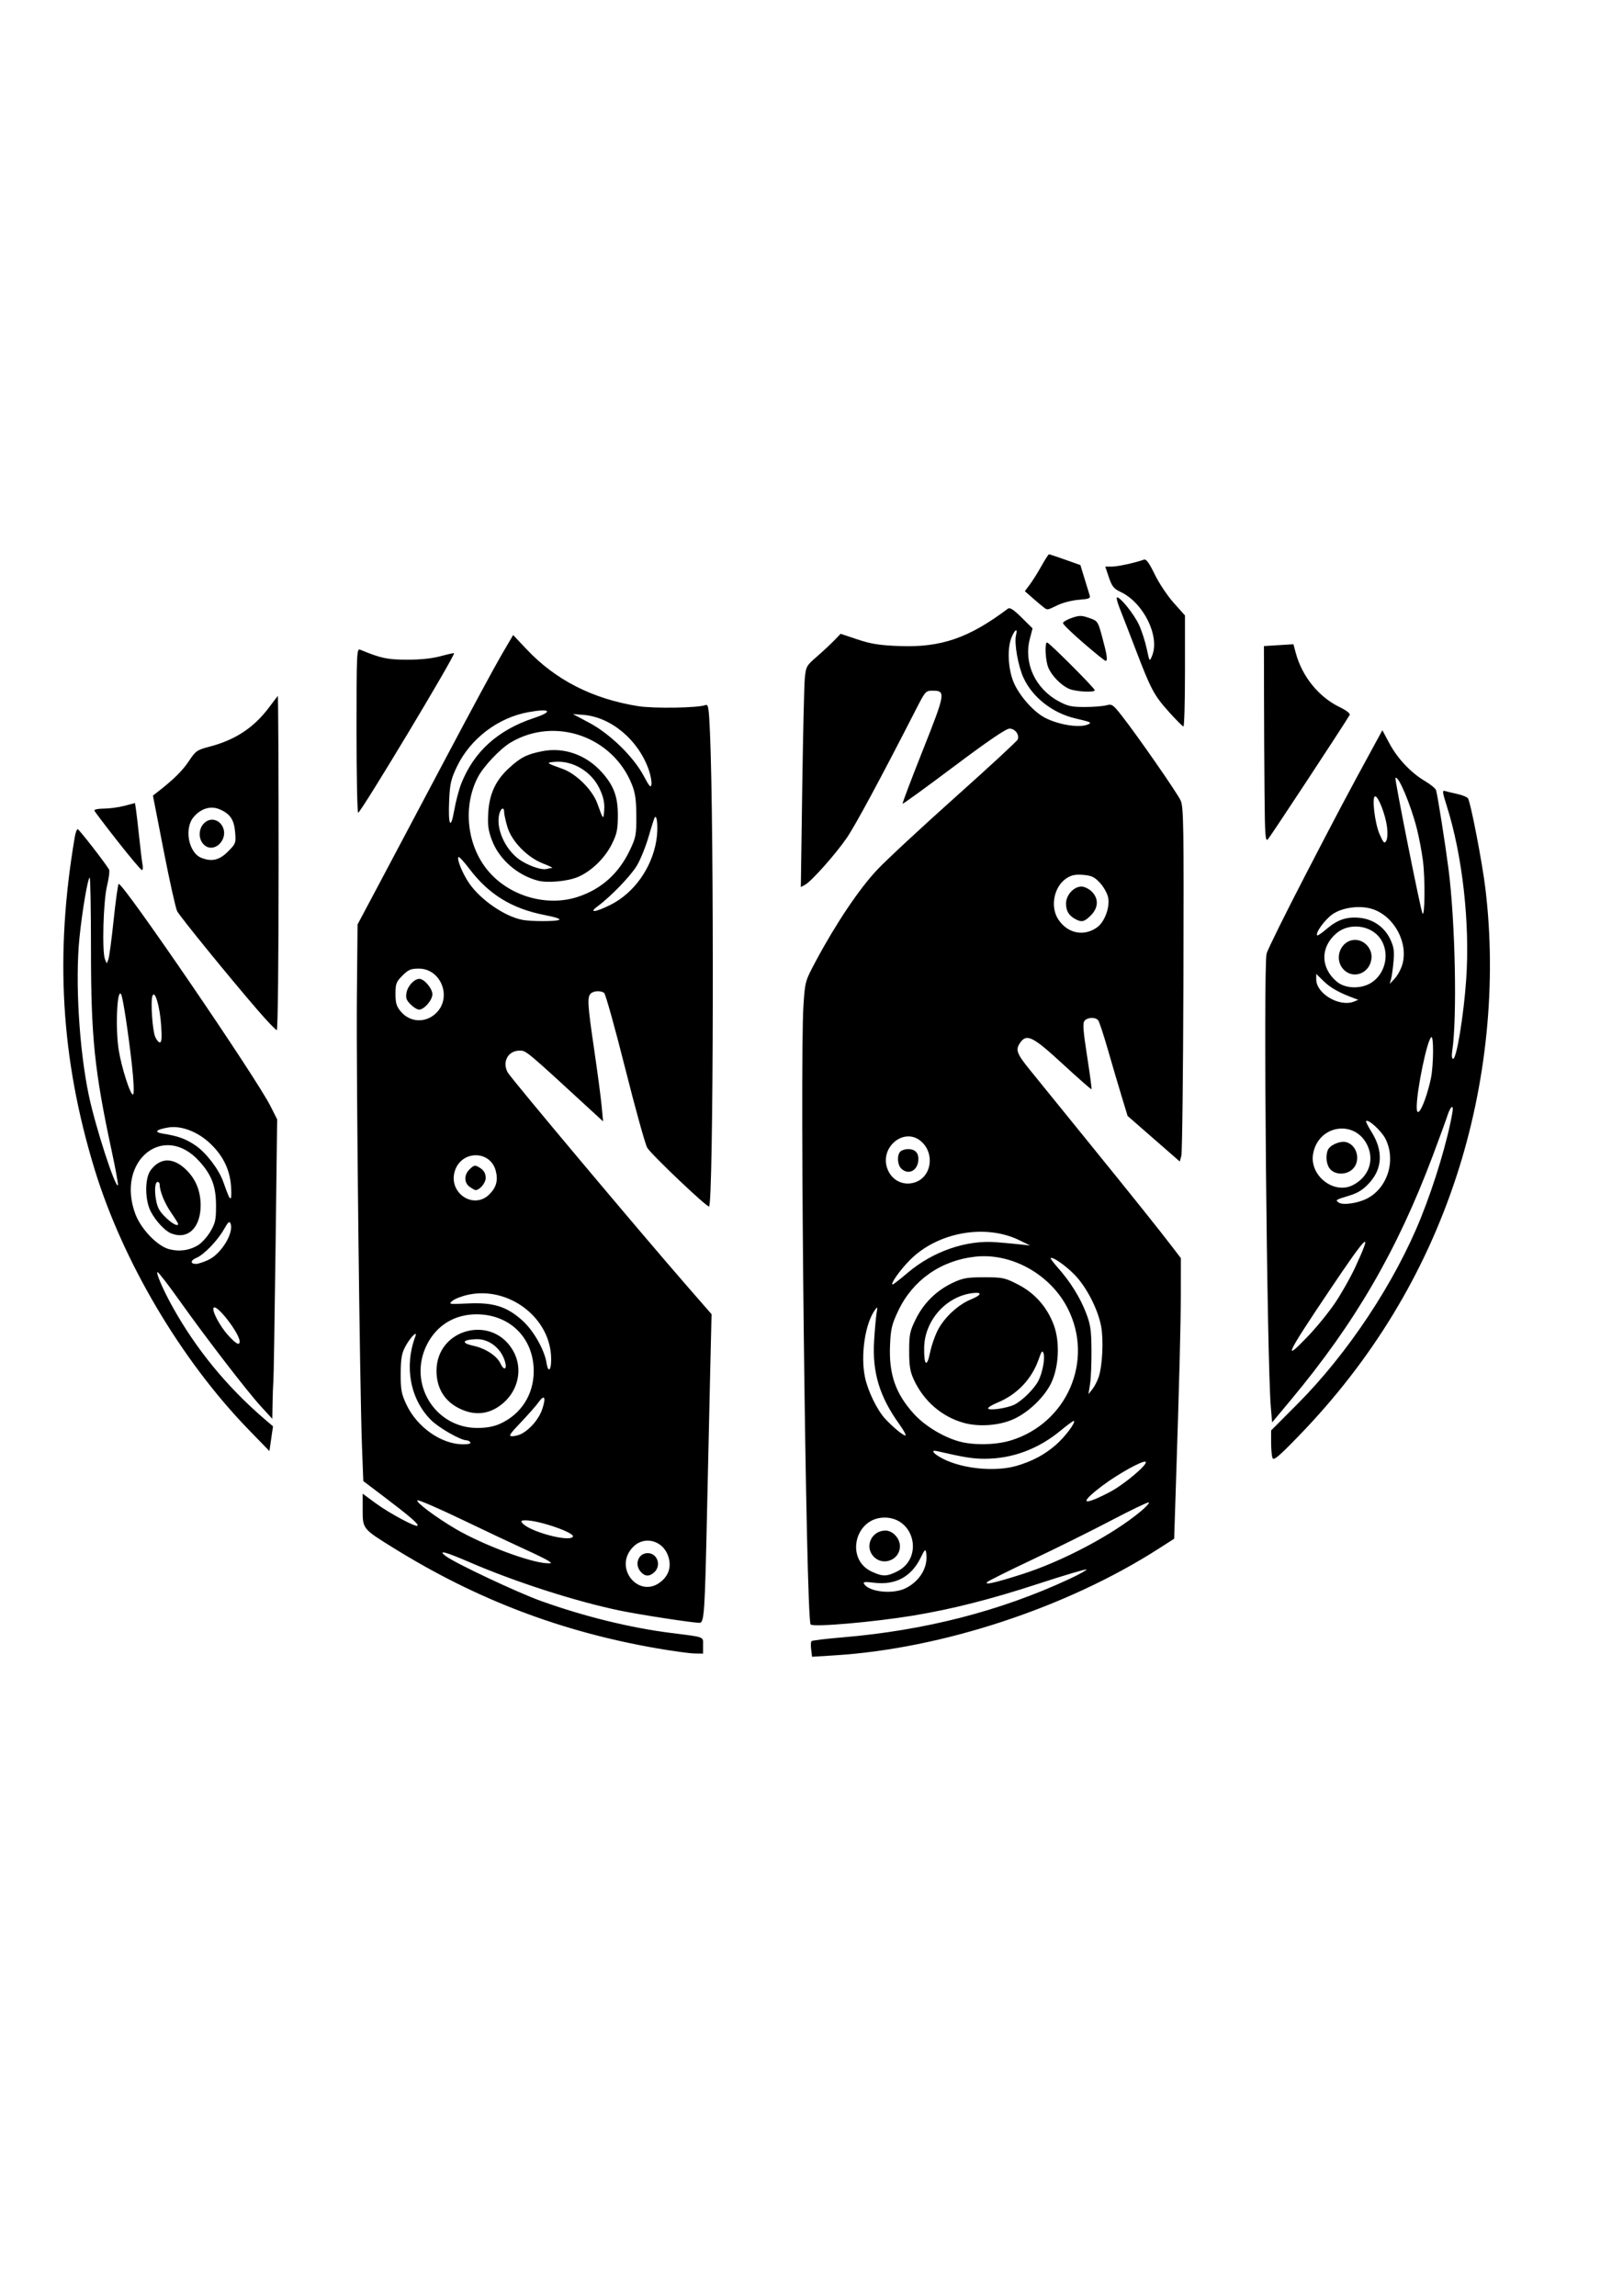 <?xml version="1.0" encoding="UTF-8" standalone="no"?>
<!-- Created with Inkscape (http://www.inkscape.org/) -->

<svg
   width="210mm"
   height="297mm"
   viewBox="0 0 210 297"
   version="1.1"
   id="svg1"
   xml:space="preserve"
   inkscape:version="1.4 (86a8ad7, 2024-10-11)"
   sodipodi:docname="Darkforest.svg"
   xmlns:inkscape="http://www.inkscape.org/namespaces/inkscape"
   xmlns:sodipodi="http://sodipodi.sourceforge.net/DTD/sodipodi-0.dtd"
   xmlns="http://www.w3.org/2000/svg"
   xmlns:svg="http://www.w3.org/2000/svg"><sodipodi:namedview
     id="namedview1"
     pagecolor="#ffffff"
     bordercolor="#000000"
     borderopacity="0.25"
     inkscape:showpageshadow="2"
     inkscape:pageopacity="0.0"
     inkscape:pagecheckerboard="0"
     inkscape:deskcolor="#d1d1d1"
     inkscape:document-units="mm"
     inkscape:zoom="0.71891835"
     inkscape:cx="397.12437"
     inkscape:cy="561.25984"
     inkscape:window-width="1920"
     inkscape:window-height="1009"
     inkscape:window-x="1912"
     inkscape:window-y="1078"
     inkscape:window-maximized="1"
     inkscape:current-layer="layer1" /><defs
     id="defs1"><pattern
       id="EMFhbasepattern"
       patternUnits="userSpaceOnUse"
       width="6"
       height="6"
       x="0"
       y="0" /></defs><g
     inkscape:label="Layer 1"
     inkscape:groupmode="layer"
     id="layer1"><path
       style="fill:#000000"
       d="m 104.958,213.396 c -0.066,-0.512 -0.046,-1.004 0.045,-1.092 0.09,-0.089 1.896,-0.307 4.012,-0.485 10.652,-0.897 20.402,-3.399 29.253,-7.507 1.277,-0.593 2.322,-1.165 2.322,-1.272 0,-0.107 -2.836,0.732 -6.302,1.865 -6.083,1.989 -11.114,3.266 -16.119,4.093 -5.1,0.842 -12.913,1.522 -13.28,1.155 -0.611,-0.611 -1.441,-72.347 -0.928,-80.115 0.203,-3.067 0.216,-3.115 1.599,-5.705 2.587,-4.842 5.621,-9.358 7.932,-11.807 1.222,-1.295 5.783,-5.532 10.134,-9.417 4.351,-3.885 7.977,-7.235 8.058,-7.445 0.242,-0.63 -0.345,-1.405 -1.065,-1.405 -0.449,0 -2.784,1.591 -7.202,4.906 -3.596,2.698 -6.58,4.864 -6.632,4.812 -0.052,-0.052 1.126,-3.166 2.617,-6.92 2.945,-7.414 2.993,-7.707 1.256,-7.707 -0.862,0 -0.948,0.095 -2.053,2.255 -4.615,9.023 -7.951,15.217 -9.063,16.823 -1.486,2.148 -4.558,5.595 -5.374,6.032 l -0.549,0.294 0.181,-12.702 c 0.099,-6.986 0.249,-13.419 0.332,-14.294 0.144,-1.517 0.216,-1.648 1.521,-2.779 0.753,-0.653 1.763,-1.592 2.244,-2.088 l 0.874,-0.9 2.177,0.729 c 1.735,0.581 2.825,0.755 5.361,0.855 5.442,0.214 9.025,-1.014 14.104,-4.834 0.254,-0.191 0.726,0.114 1.768,1.143 l 1.421,1.404 -0.357,1.376 c -0.806,3.108 0.693,6.383 3.673,8.021 1.206,0.663 1.703,0.777 3.402,0.778 1.095,7.54e-4 2.353,-0.096 2.796,-0.215 0.758,-0.203 0.878,-0.124 2.022,1.331 2.006,2.554 7.16,9.971 7.621,10.967 0.387,0.836 0.423,3.137 0.364,23.084 -0.036,12.185 -0.157,22.487 -0.269,22.892 l -0.203,0.737 -3.375,-2.946 -3.375,-2.946 -0.782,-2.567 c -0.43,-1.412 -1.228,-4.119 -1.773,-6.016 -0.545,-1.897 -1.106,-3.599 -1.246,-3.781 -0.347,-0.451 -1.379,-0.419 -1.772,0.055 -0.253,0.305 -0.183,1.27 0.332,4.577 0.359,2.305 0.617,4.231 0.574,4.28 -0.043,0.049 -1.709,-1.413 -3.703,-3.25 -3.957,-3.646 -4.72,-4.014 -5.587,-2.69 -0.56,0.855 -0.372,1.352 1.287,3.401 0.76,0.938 4.133,5.097 7.495,9.242 6.18,7.617 9.302,11.521 11.085,13.858 l 0.977,1.281 -0.004,4.557 c -0.004,4.133 -0.166,10.404 -0.681,26.244 l -0.179,5.502 -2.023,1.296 c -11.871,7.609 -27.991,12.917 -41.867,13.787 l -2.963,0.186 z m 12.259,-7.951 c 1.856,-0.947 2.906,-2.771 2.621,-4.554 -0.088,-0.551 -0.179,-0.472 -0.714,0.625 -1.21,2.481 -3.272,3.582 -6.057,3.234 -1.136,-0.142 -1.428,-0.109 -1.272,0.143 0.665,1.075 3.775,1.392 5.422,0.551 z m 15.014,-1.792 c 5.229,-1.663 11.743,-5.109 15.358,-8.126 0.713,-0.595 1.182,-1.119 1.043,-1.166 -0.139,-0.046 -2.334,1.009 -4.878,2.345 -2.544,1.336 -7.13,3.612 -10.193,5.057 -3.062,1.445 -5.689,2.755 -5.837,2.911 -0.386,0.407 1.01,0.091 4.506,-1.021 z m -16.197,-0.337 c 3.515,-1.702 2.32,-6.993 -1.58,-6.993 -3.862,0 -5.131,5.417 -1.641,7.002 1.409,0.64 1.883,0.638 3.221,-0.009 z m -2.993,-1.946 c -1.221,-1.3 -0.279,-3.366 1.535,-3.366 0.936,0 1.868,1.009 1.868,2.023 0,1.771 -2.189,2.634 -3.403,1.342 z m 30.517,-8.329 c 1.844,-0.959 4.992,-3.598 4.679,-3.922 -0.27,-0.279 -3.556,1.534 -5.642,3.113 -3.027,2.292 -2.592,2.657 0.963,0.809 z m -11.972,-3.424 c 2.034,-0.603 3.631,-1.465 5.073,-2.736 1.16,-1.023 2.524,-2.841 2.3,-3.065 -0.054,-0.054 -0.814,0.496 -1.689,1.222 -2.919,2.426 -6.309,3.685 -9.894,3.676 -1.535,-0.004 -2.591,-0.174 -6.129,-0.987 -0.928,-0.213 -0.482,0.353 0.787,1.001 2.566,1.309 6.808,1.704 9.552,0.89 z m -0.776,-3.278 c 7.257,-2.243 10.748,-10.301 7.373,-17.019 -2.232,-4.444 -7.29,-7.281 -12.025,-6.747 -4.441,0.501 -8.054,3.041 -9.923,6.976 -0.844,1.778 -0.98,2.342 -1.073,4.461 -0.165,3.772 0.718,6.304 3.111,8.923 1.4,1.532 3.778,2.975 5.84,3.543 1.879,0.518 4.764,0.459 6.695,-0.138 z m -6.132,-2.275 c -2.827,-0.793 -5.163,-2.819 -6.438,-5.583 -0.485,-1.051 -0.602,-1.771 -0.602,-3.699 0,-2.164 0.083,-2.561 0.862,-4.145 1.022,-2.077 2.688,-3.707 4.796,-4.695 1.303,-0.611 1.849,-0.706 4.053,-0.706 2.388,0 2.661,0.058 4.364,0.929 2.162,1.105 3.754,2.9 4.627,5.215 0.829,2.2 0.68,5.48 -0.345,7.575 -0.884,1.807 -2.905,3.744 -4.824,4.622 -1.849,0.847 -4.503,1.046 -6.494,0.488 z m 6.606,-2.369 c 1.03,-0.533 2.544,-2.044 3.074,-3.069 0.535,-1.034 0.884,-2.932 0.659,-3.576 -0.14,-0.4 -0.266,-0.245 -0.6,0.733 -0.885,2.598 -2.799,4.62 -5.377,5.68 -0.652,0.268 -1.185,0.593 -1.186,0.723 -0.001,0.349 2.497,-0.009 3.43,-0.492 z m -9.877,-9.747 c 0.872,-1.602 2.6,-3.181 4.204,-3.84 1.451,-0.597 1.529,-0.999 0.157,-0.815 -3.412,0.458 -6.143,3.574 -6.192,7.068 -0.033,2.308 0.359,2.614 0.768,0.598 0.187,-0.924 0.666,-2.279 1.064,-3.01 z m -5.051,12.285 c -2.558,-3.561 -3.505,-6.694 -3.255,-10.773 0.089,-1.459 0.233,-3.071 0.319,-3.582 0.145,-0.859 0.128,-0.889 -0.222,-0.398 -1.268,1.776 -1.869,5.85 -1.28,8.682 0.37,1.782 1.572,4.256 2.613,5.381 1.048,1.133 2.487,2.301 2.643,2.145 0.073,-0.073 -0.295,-0.727 -0.818,-1.454 z m 25.808,-6.11 c 0.479,-1.472 0.638,-4.762 0.314,-6.521 -0.416,-2.259 -1.942,-5.202 -3.509,-6.769 -1.192,-1.192 -2.803,-2.295 -3.026,-2.073 -0.047,0.047 0.389,0.623 0.969,1.28 1.585,1.793 2.837,3.804 3.602,5.785 0.587,1.519 0.69,2.219 0.712,4.828 0.014,1.678 -0.068,3.648 -0.183,4.378 l -0.209,1.327 0.51,-0.643 c 0.281,-0.354 0.649,-1.07 0.819,-1.592 z M 117.423,164.672 c 3.291,-2.792 7.607,-4.283 11.491,-3.971 1.094,0.088 2.527,0.22 3.184,0.293 l 1.194,0.133 -1.388,-0.68 c -4.428,-2.17 -10.637,-1.035 -14.209,2.597 -1.277,1.298 -2.555,3.121 -2.188,3.121 0.086,0 0.948,-0.672 1.915,-1.493 z m 1.386,-11.895 c 1.729,-0.894 2.019,-3.495 0.554,-4.96 -2.31,-2.31 -5.913,0.788 -4.376,3.761 0.733,1.417 2.393,1.938 3.821,1.199 z m -2.214,-1.623 c -0.493,-0.493 -0.549,-1.732 -0.099,-2.183 0.175,-0.175 0.629,-0.318 1.008,-0.318 0.858,0 1.327,0.447 1.327,1.264 0,1.489 -1.277,2.196 -2.236,1.237 z m 25.357,-31.184 c 0.961,-0.685 1.673,-2.58 1.438,-3.831 -0.099,-0.529 -0.569,-1.385 -1.043,-1.903 -0.717,-0.782 -1.085,-0.961 -2.173,-1.055 -0.982,-0.085 -1.515,0.015 -2.127,0.401 -1.671,1.051 -2.215,3.712 -1.101,5.38 1.204,1.802 3.299,2.224 5.006,1.008 z m -2.823,-1.076 c -0.842,-0.46 -1.194,-1.054 -1.194,-2.012 0,-1.09 1.001,-2.193 1.99,-2.193 0.378,0 0.981,0.293 1.339,0.651 0.913,0.913 0.865,2.094 -0.124,3.084 -0.837,0.837 -1.188,0.919 -2.01,0.469 z m 1.592,-25.156 c 0.614,-0.252 0.482,-0.319 -1.558,-0.794 -2.963,-0.69 -5.561,-2.718 -6.729,-5.254 -0.705,-1.531 -1.228,-4.5 -0.972,-5.519 0.241,-0.961 -0.13,-0.784 -0.572,0.272 -0.565,1.353 -0.483,3.837 0.185,5.623 0.599,1.602 2.317,3.678 3.802,4.596 1.636,1.011 4.651,1.566 5.844,1.075 z M 85.002,213.24 c -12.364,-2.145 -23.317,-6.313 -34.024,-12.948 -4.068,-2.521 -4.051,-2.5 -4.051,-4.964 v -2.099 l 1.658,1.222 c 1.76,1.297 5.203,3.148 5.431,2.92 0.19,-0.19 -0.935,-1.167 -4.196,-3.639 l -2.812,-2.132 -0.17,-4.427 c -0.29,-7.554 -0.753,-48.239 -0.662,-58.156 l 0.087,-9.419 2.892,-5.439 c 1.591,-2.992 5.451,-10.275 8.578,-16.185 3.127,-5.91 6.356,-11.888 7.175,-13.284 l 1.489,-2.538 1.733,1.837 c 3.754,3.98 8.531,6.417 14.429,7.362 2.027,0.325 7.775,0.235 8.708,-0.135 0.379,-0.151 0.449,0.261 0.593,3.493 0.557,12.495 0.46,61.373 -0.121,61.373 -0.397,0 -7.497,-6.753 -7.993,-7.602 -0.26,-0.445 -1.549,-5.09 -2.866,-10.323 -1.316,-5.233 -2.54,-9.607 -2.719,-9.721 -0.487,-0.309 -1.371,-0.257 -1.732,0.104 -0.464,0.464 -0.404,1.421 0.456,7.277 0.426,2.9 0.858,6.168 0.961,7.263 l 0.187,1.99 -0.895,-0.823 c -9.204,-8.47 -9.038,-8.331 -9.909,-8.331 -1.496,0 -2.293,1.471 -1.532,2.827 0.457,0.814 17.144,20.687 23.235,27.671 l 3.137,3.597 -0.156,6.501 c -0.086,3.575 -0.274,11.933 -0.418,18.573 -0.299,13.827 -0.37,14.86 -1.009,14.854 -0.928,-0.009 -7.719,-1.054 -10.263,-1.581 -5.716,-1.182 -13.547,-3.701 -19.484,-6.268 -3.147,-1.361 -4.163,-1.619 -3.05,-0.776 1.201,0.909 9.269,4.71 12.319,5.803 5.601,2.007 11.549,3.468 16.849,4.137 4.443,0.561 4.113,0.431 4.113,1.62 v 1.049 l -1.128,-0.02 c -0.62,-0.011 -2.799,-0.31 -4.842,-0.665 z m 0.717,-8.8 c 0.887,-0.833 1.143,-1.904 0.744,-3.114 -0.671,-2.034 -3.062,-2.69 -4.513,-1.239 -2.776,2.776 0.911,7.035 3.769,4.353 z m -2.798,-1.083 c -0.877,-0.969 -0.343,-2.433 0.888,-2.433 1.255,0 1.802,1.61 0.841,2.48 -0.631,0.571 -1.184,0.556 -1.729,-0.046 z m -11.988,-1.452 c -0.288,-0.19 -1.658,-0.861 -3.044,-1.491 -1.386,-0.63 -4.998,-2.335 -8.026,-3.789 -3.028,-1.454 -5.653,-2.595 -5.834,-2.535 -0.394,0.131 2.391,2.22 4.957,3.719 3.517,2.054 9.674,4.359 11.814,4.422 0.629,0.019 0.634,0.005 0.133,-0.326 z m 3.193,-3.106 c 0.308,-0.498 -4.367,-2.12 -6.108,-2.12 -0.588,0 -0.666,0.069 -0.418,0.369 0.908,1.094 6.075,2.481 6.526,1.752 z M 60.857,186.596 c -0.09,-0.146 -0.306,-0.265 -0.48,-0.266 -0.774,-5.1e-4 -3.601,-1.614 -4.619,-2.636 -2.686,-2.697 -3.475,-6.917 -2.02,-10.795 0.339,-0.904 -0.682,0.139 -1.314,1.341 -0.454,0.864 -0.569,1.556 -0.578,3.467 -0.009,2.075 0.087,2.597 0.734,3.98 1.368,2.923 4.483,5.126 7.297,5.16 0.698,0.008 1.079,-0.09 0.979,-0.252 z m 6.584,-1.093 c 1.156,-0.592 2.301,-1.946 2.723,-3.216 0.517,-1.555 0.283,-1.962 -0.497,-0.865 -0.311,0.438 -1.336,1.601 -2.277,2.587 -1.45,1.518 -1.621,1.791 -1.12,1.791 0.325,0 0.852,-0.134 1.171,-0.297 z m -2.737,-1.316 c 2.705,-1.223 4.334,-3.747 4.354,-6.745 0.029,-4.316 -3.067,-7.416 -7.405,-7.414 -2.829,0.001 -5.141,1.41 -6.404,3.903 -2.527,4.986 0.998,10.81 6.537,10.799 1.161,-0.002 2.115,-0.18 2.919,-0.543 z m -4.541,-1.672 c -2.383,-0.852 -3.684,-2.676 -3.684,-5.168 0,-5.562 7.396,-7.375 9.996,-2.451 1.153,2.184 0.611,4.881 -1.324,6.579 -1.499,1.316 -3.214,1.673 -4.988,1.039 z m 5.221,-6.201 c -0.431,-1.812 -2.063,-3.136 -3.784,-3.07 -1.814,0.07 -1.976,0.506 -0.318,0.862 1.545,0.331 3.034,1.315 3.483,2.302 0.397,0.871 0.833,0.805 0.619,-0.094 z m 5.908,-1.045 c -0.363,-5.018 -5.586,-8.839 -10.647,-7.788 -0.823,0.171 -1.76,0.525 -2.083,0.786 -0.572,0.463 -0.518,0.472 2.048,0.354 3.235,-0.149 4.969,0.4 6.985,2.213 1.432,1.287 2.848,3.776 3.121,5.484 0.254,1.585 0.707,0.76 0.576,-1.049 z M 63.323,154.504 c 0.908,-0.908 1.153,-1.842 0.81,-3.085 -0.728,-2.637 -4.395,-2.62 -5.268,0.025 -0.935,2.834 2.397,5.121 4.458,3.06 z m -2.54,-0.957 c -0.736,-0.516 -0.763,-1.536 -0.059,-2.24 0.639,-0.639 0.774,-0.649 1.533,-0.118 0.378,0.265 0.59,0.688 0.59,1.179 0,0.668 -0.77,1.592 -1.327,1.592 -0.081,0 -0.413,-0.186 -0.737,-0.413 z m -4.392,-22.448 c 2.148,-2.018 0.704,-5.795 -2.215,-5.795 -1.011,0 -1.342,0.142 -2.102,0.902 -0.808,0.808 -0.902,1.055 -0.902,2.368 0,1.189 0.129,1.619 0.685,2.28 1.192,1.417 3.173,1.524 4.534,0.245 z m -3.271,-1.169 c -0.549,-0.549 -0.649,-0.844 -0.518,-1.526 0.17,-0.88 1.007,-1.773 1.662,-1.773 0.625,0 1.683,1.251 1.683,1.99 0,0.761 -1.065,1.99 -1.725,1.99 -0.232,0 -0.729,-0.306 -1.103,-0.681 z M 72.307,119.016 c 0.317,-0.122 -0.334,-0.346 -1.898,-0.654 -4.187,-0.824 -7.179,-2.667 -9.668,-5.956 -0.699,-0.924 -1.338,-1.613 -1.42,-1.531 -0.246,0.246 0.533,2.153 1.389,3.396 1.482,2.154 4.626,4.307 6.914,4.734 1.087,0.203 4.165,0.21 4.684,0.011 z m 6.668,-1.951 c 3.045,-1.522 5.357,-4.755 5.947,-8.317 0.247,-1.491 0.129,-3.349 -0.193,-3.028 -0.063,0.063 -0.421,1.181 -0.797,2.486 -0.376,1.304 -1.065,3.007 -1.532,3.784 -0.808,1.345 -3.397,4.023 -5.098,5.273 -1.184,0.87 -0.243,0.759 1.672,-0.198 z m -4.136,-1.065 c 3.026,-1.019 5.245,-3.031 6.677,-6.052 0.765,-1.615 0.832,-1.972 0.819,-4.411 -0.011,-2.058 -0.14,-2.967 -0.575,-4.054 -2.484,-6.207 -9.917,-8.805 -15.63,-5.463 -1.41,0.825 -3.594,3.136 -4.335,4.59 -1.952,3.827 -1.363,8.866 1.417,12.114 2.79,3.259 7.629,4.623 11.627,3.276 z m -5.227,-2.071 c -2.68,-0.701 -5.028,-2.76 -5.958,-5.224 -0.481,-1.275 -0.573,-1.956 -0.479,-3.566 0.141,-2.429 0.949,-4.174 2.669,-5.759 1.511,-1.393 2.327,-1.808 4.327,-2.201 2.786,-0.548 5.652,0.458 7.671,2.693 1.577,1.746 2.116,3.197 2.103,5.665 -0.009,1.793 -0.13,2.361 -0.776,3.659 -0.896,1.8 -2.597,3.464 -4.32,4.226 -1.325,0.586 -3.959,0.841 -5.237,0.507 z m 1.813,-1.64 c 0.17,-0.008 -0.343,-0.264 -1.14,-0.571 -2.041,-0.784 -4.075,-2.862 -4.631,-4.731 -0.231,-0.778 -0.42,-1.631 -0.42,-1.897 0,-0.827 -0.498,-0.528 -0.673,0.404 -0.374,1.992 1.037,4.785 2.995,5.933 1.247,0.731 2.625,1.152 3.205,0.98 0.194,-0.058 0.493,-0.111 0.663,-0.119 z m 6.185,-10.193 c -1.043,-2.278 -3.497,-3.754 -5.875,-3.535 -1.12,0.103 -1.081,0.137 1.061,0.907 1.775,0.638 3.865,2.722 4.494,4.479 0.769,2.151 0.795,2.175 0.887,0.85 0.065,-0.928 -0.088,-1.656 -0.567,-2.701 z m -17.933,-0.709 c 1.632,-4.141 4.741,-6.951 9.4,-8.495 2.563,-0.85 2.175,-1.279 -0.693,-0.766 -3.934,0.703 -7.529,3.438 -9.26,7.044 -0.764,1.593 -0.908,2.206 -1.004,4.304 -0.152,3.316 0.186,4.004 0.656,1.335 0.199,-1.13 0.605,-2.67 0.901,-3.421 z m 24.287,-1.738 c -1.325,-3.889 -4.888,-6.894 -8.502,-7.171 l -1.339,-0.103 2.123,1.129 c 2.675,1.423 5.73,4.4 7.037,6.859 0.741,1.394 0.934,1.608 1.006,1.114 0.049,-0.336 -0.097,-1.159 -0.325,-1.828 z m 80.684,88.963 c -0.099,-0.257 -0.179,-1.163 -0.179,-2.013 v -1.545 l 3.396,-3.408 c 6.546,-6.57 12.621,-15.738 15.998,-24.143 1.796,-4.471 3.445,-9.981 4.062,-13.573 0.197,-1.145 -0.241,-0.866 -0.651,0.415 -0.174,0.545 -1.025,2.874 -1.89,5.175 -4.611,12.269 -10.05,21.624 -18.375,31.604 l -2.408,2.887 -0.168,-1.958 c -0.51,-5.942 -0.988,-57.136 -0.547,-58.696 0.158,-0.56 2.401,-5.097 4.984,-10.083 4.292,-8.283 5.417,-10.406 8.859,-16.72 l 1.136,-2.085 0.898,1.681 c 1.06,1.983 2.776,3.805 4.608,4.891 0.725,0.43 1.372,0.96 1.439,1.179 0.203,0.668 1.178,6.841 1.614,10.215 0.875,6.772 1.129,19.282 0.478,23.548 -0.091,0.596 -0.044,0.995 0.117,0.995 0.446,0 1.363,-5.562 1.69,-10.243 0.507,-7.272 -0.479,-16.068 -2.522,-22.504 -0.562,-1.771 -0.589,-2.014 -0.206,-1.898 0.242,0.073 0.964,0.248 1.606,0.388 0.641,0.141 1.253,0.397 1.36,0.569 0.352,0.569 1.841,8.291 2.247,11.646 1.475,12.209 0.162,25.285 -3.735,37.211 -4.122,12.612 -10.942,23.84 -20.426,33.626 -2.586,2.668 -3.238,3.216 -3.383,2.838 z m 8.157,-20.148 c 0.814,-1.224 1.945,-3.227 2.513,-4.451 2.393,-5.16 1.729,-4.563 -3.38,3.045 -5.555,8.271 -6.024,9.278 -2.704,5.813 1.15,-1.2 2.757,-3.184 3.571,-4.407 z m 4.069,-13.41 c 2.676,-1.366 3.787,-4.966 2.387,-7.736 -0.518,-1.025 -2.217,-2.573 -2.507,-2.283 -0.055,0.055 0.272,0.7 0.727,1.432 1.508,2.427 1.396,4.719 -0.323,6.584 -0.798,0.866 -1.46,1.283 -2.571,1.621 -1.809,0.55 -1.847,0.575 -1.355,0.906 0.538,0.362 2.444,0.088 3.641,-0.523 z m -1.81,-1.748 c 1.987,-1.027 2.768,-3.095 1.906,-5.044 -1.535,-3.469 -6.355,-2.807 -7.063,0.97 -0.529,2.822 2.678,5.356 5.157,4.074 z m -2.9,-2 c -0.522,-0.522 -0.689,-1.666 -0.366,-2.509 0.249,-0.648 1.587,-1.242 2.36,-1.049 1.461,0.367 1.962,2.458 0.841,3.511 -0.782,0.734 -2.125,0.756 -2.835,0.046 z m 12.174,-8.955 c 0.31,-0.839 0.683,-2.169 0.828,-2.955 0.328,-1.772 0.349,-5.42 0.029,-5.223 -0.529,0.327 -1.887,6.846 -1.887,9.059 0,1.093 0.439,0.716 1.03,-0.882 z m -9.122,-12.792 0.531,-0.218 -0.531,-0.197 c -1.942,-0.721 -3.044,-1.335 -3.914,-2.182 l -0.995,-0.969 v 0.708 c 0,1.858 3.039,3.628 4.909,2.859 z m 2.282,-2.469 c 1.843,-1.231 2.352,-3.916 1.08,-5.702 -1.224,-1.718 -3.999,-2.049 -5.636,-0.671 -2.123,1.786 -2.11,4.48 0.03,6.28 1.111,0.935 3.202,0.978 4.527,0.093 z m -3.621,-1.641 c -1.373,-1.373 -0.425,-3.859 1.471,-3.859 1.124,0 2.125,1.031 2.114,2.177 -0.019,2.008 -2.225,3.043 -3.586,1.682 z m 7.59,-0.735 c 0.754,-2.8 -1.092,-6.19 -3.869,-7.106 -1.607,-0.53 -3.927,-0.227 -5.209,0.682 -0.994,0.704 -2.239,2.435 -1.956,2.718 0.062,0.062 0.614,-0.315 1.226,-0.839 1.39,-1.189 2.589,-1.595 4.244,-1.436 1.74,0.167 3.206,1.175 3.953,2.719 0.485,1.002 0.568,1.524 0.456,2.87 -0.075,0.905 -0.218,1.944 -0.317,2.308 l -0.18,0.663 0.675,-0.734 c 0.371,-0.404 0.81,-1.234 0.975,-1.846 z m 2.642,-13.398 c -0.158,-1.2 -0.51,-3.05 -0.782,-4.113 -0.807,-3.157 -2.411,-6.953 -2.769,-6.556 -0.126,0.139 3.225,16.937 3.489,17.493 0.32,0.672 0.366,-4.511 0.061,-6.824 z m -4.653,-4.403 c -0.208,-1.564 -1.12,-3.897 -1.522,-3.897 -0.464,0 -0.055,3.491 0.576,4.913 0.507,1.143 0.624,1.257 0.858,0.841 0.16,-0.283 0.196,-1.048 0.088,-1.857 z M 32.186,184.967 c -8.769,-9.037 -16.334,-21.834 -19.975,-33.793 -4.34,-14.252 -5.133,-27.689 -2.531,-42.917 0.093,-0.547 0.259,-0.995 0.368,-0.995 0.168,0 3.496,4.277 4.061,5.217 0.102,0.17 -0.015,1.125 -0.26,2.123 -0.484,1.971 -0.665,8.557 -0.26,9.509 l 0.226,0.531 0.206,-0.531 c 0.113,-0.292 0.417,-2.56 0.677,-5.041 0.259,-2.481 0.553,-4.604 0.652,-4.719 0.378,-0.433 17.739,24.963 19.641,28.731 l 0.871,1.725 -0.208,16.583 c -0.115,9.121 -0.242,16.941 -0.282,17.379 -0.041,0.438 -0.089,1.691 -0.107,2.786 l -0.034,1.99 -1.458,-1.592 c -1.801,-1.966 -7.103,-8.854 -10.569,-13.731 -1.426,-2.007 -2.694,-3.648 -2.818,-3.648 -0.268,0 0.719,2.29 1.911,4.435 3.076,5.536 7.087,10.427 11.998,14.628 l 1.029,0.88 -0.233,1.6 -0.233,1.6 z m -1.182,-11.439 c -0.008,-1.021 -2.913,-4.801 -3.353,-4.361 -0.304,0.304 0.783,2.385 1.862,3.565 1.051,1.15 1.496,1.388 1.491,0.796 z m -4.079,-10.524 c 1.692,-0.768 3.369,-3.507 2.899,-4.733 -0.131,-0.342 -0.322,-0.173 -0.837,0.741 -0.836,1.483 -2.598,3.31 -3.588,3.72 -0.784,0.325 -0.792,0.785 -0.014,0.775 0.247,-0.003 0.94,-0.229 1.541,-0.502 z m -1.289,-1.926 c 0.476,-0.292 1.192,-1.088 1.592,-1.769 0.631,-1.073 0.727,-1.52 0.723,-3.36 -0.005,-2.485 -0.551,-3.933 -2.155,-5.712 -4.632,-5.137 -10.841,-0.021 -8.281,6.822 0.722,1.931 2.822,4.122 4.346,4.536 1.313,0.357 2.651,0.173 3.774,-0.517 z m -3.518,-1.531 c -0.788,-0.322 -1.969,-1.592 -2.601,-2.798 -0.787,-1.502 -0.802,-4.309 -0.028,-5.356 1.25,-1.69 2.973,-1.693 4.66,-0.006 1.198,1.198 1.804,2.708 1.811,4.509 0.011,2.946 -1.665,4.538 -3.841,3.65 z m 0.929,-1.216 c 0,-0.076 -0.415,-0.742 -0.922,-1.479 -0.836,-1.216 -1.461,-2.761 -1.465,-3.622 -8.1e-4,-0.182 -0.121,-0.332 -0.267,-0.332 -0.502,0 -0.397,2.424 0.151,3.484 0.547,1.058 2.503,2.581 2.503,1.949 z m 6.838,-4.974 c -0.174,-2.173 -1.125,-4.025 -2.873,-5.597 -1.581,-1.422 -3.647,-2.172 -5.24,-1.902 -1.604,0.271 -1.897,0.605 -0.696,0.794 1.971,0.311 2.988,0.682 4.254,1.555 1.355,0.934 2.983,3.068 3.548,4.652 0.686,1.924 0.793,2.162 0.965,2.162 0.097,0 0.115,-0.749 0.042,-1.663 z m -15.436,-4.476 c -2.234,-10.39 -2.678,-14.719 -2.678,-26.139 0,-5.13 -0.077,-9.28 -0.171,-9.222 -0.258,0.159 -0.968,4.359 -1.318,7.789 -0.571,5.6 -0.042,14.471 1.22,20.445 0.855,4.045 3.414,11.935 3.759,11.589 0.067,-0.067 -0.299,-2.075 -0.812,-4.462 z m 2.619,-11.107 c -0.459,-4.139 -1.168,-8.772 -1.399,-9.151 -0.529,-0.867 -0.755,4.473 -0.306,7.237 0.381,2.349 1.574,6.009 1.864,5.719 0.14,-0.14 0.075,-1.702 -0.158,-3.805 z m 3.784,-5.108 c -0.166,-2.449 -0.801,-4.631 -1.12,-3.848 -0.266,0.651 -0.019,4.428 0.346,5.307 0.167,0.401 0.443,0.73 0.613,0.73 0.222,0 0.268,-0.614 0.161,-2.189 z m 12.487,-1.99 c -3.612,-4.18 -10.044,-12.083 -10.419,-12.802 -0.19,-0.365 -0.973,-3.878 -1.74,-7.807 l -1.393,-7.143 0.636,-0.496 c 2.056,-1.602 3.187,-2.721 4.019,-3.973 0.877,-1.32 1.048,-1.439 2.662,-1.86 3.338,-0.87 5.738,-2.453 7.712,-5.086 0.562,-0.75 1.069,-1.413 1.128,-1.473 0.058,-0.061 0.106,9.64 0.106,21.558 0,12.589 -0.1,21.669 -0.238,21.669 -0.131,0 -1.244,-1.164 -2.473,-2.587 z m -3.859,-20.498 c 1.028,-1.028 1.059,-1.11 0.942,-2.517 -0.136,-1.635 -0.65,-2.39 -2.024,-2.971 -1.143,-0.484 -2.414,-0.098 -3.352,1.016 -1.237,1.47 -0.648,4.603 0.988,5.261 1.357,0.545 2.334,0.321 3.445,-0.79 z m -2.877,-0.732 c -1.054,-0.704 -1.015,-2.456 0.07,-3.166 0.809,-0.53 1.837,-0.138 2.21,0.843 0.572,1.504 -1.043,3.149 -2.28,2.323 z m -11.383,-0.613 c -1.605,-2.043 -2.958,-3.83 -3.007,-3.97 -0.049,-0.14 0.492,-0.255 1.202,-0.255 0.71,0 1.912,-0.161 2.671,-0.358 l 1.38,-0.358 0.126,0.822 c 0.07,0.452 0.258,2.076 0.419,3.608 0.161,1.532 0.354,3.114 0.43,3.516 0.076,0.401 0.039,0.725 -0.082,0.72 -0.121,-0.005 -1.533,-1.682 -3.139,-3.725 z m 148.397,-6.092 c -0.031,-3.424 -0.061,-9.136 -0.066,-12.693 l -0.011,-6.468 1.908,-0.119 1.908,-0.119 0.308,1.143 c 0.811,3.013 2.946,5.657 5.628,6.968 0.944,0.462 1.451,0.858 1.34,1.045 -0.906,1.521 -10.29,15.783 -10.579,16.08 -0.329,0.337 -0.387,-0.436 -0.435,-5.837 z M 46.131,94.497 c 0,-10.031 0.027,-10.631 0.464,-10.45 2.7,1.113 3.495,1.284 6.036,1.295 1.719,0.007 3.251,-0.15 4.351,-0.448 0.934,-0.253 1.728,-0.428 1.764,-0.389 0.208,0.223 -12.06,20.634 -12.402,20.634 -0.117,0 -0.213,-4.789 -0.213,-10.642 z M 151.278,92.13 c -1.964,-2.185 -2.343,-2.894 -4.328,-8.083 -0.838,-2.19 -1.774,-4.609 -2.081,-5.375 -0.307,-0.766 -0.454,-1.393 -0.327,-1.393 0.457,0 2.224,2.221 2.842,3.572 0.347,0.759 0.795,2.146 0.994,3.083 0.361,1.702 0.362,1.703 0.689,0.907 1.038,-2.527 -1.104,-6.868 -4.078,-8.267 -0.874,-0.411 -1.114,-0.711 -1.51,-1.882 l -0.47,-1.393 h 0.857 c 0.754,0 3.017,-0.492 4.152,-0.902 0.289,-0.104 0.671,0.42 1.391,1.905 0.546,1.127 1.651,2.784 2.454,3.683 l 1.461,1.635 v 7.188 c 0,3.953 -0.09,7.181 -0.199,7.173 -0.109,-0.008 -0.941,-0.841 -1.848,-1.85 z m -12.944,-3.017 c -1.049,-0.462 -2.242,-1.676 -2.69,-2.738 -0.384,-0.909 -0.498,-3.259 -0.158,-3.259 0.26,0 6.165,5.913 6.165,6.173 0,0.328 -2.471,0.196 -3.317,-0.177 z m 1.857,-5.926 c -1.459,-1.259 -2.653,-2.417 -2.653,-2.573 0,-0.156 0.507,-0.459 1.128,-0.673 0.992,-0.343 1.263,-0.343 2.255,0 1.116,0.386 1.134,0.412 1.703,2.512 0.624,2.304 0.729,3.059 0.42,3.037 -0.109,-0.008 -1.393,-1.044 -2.852,-2.303 z m -5.198,-4.656 c -0.232,-0.178 -0.864,-0.712 -1.405,-1.188 l -0.983,-0.865 0.645,-0.86 c 0.355,-0.473 1.028,-1.547 1.496,-2.386 0.468,-0.839 0.911,-1.526 0.984,-1.526 0.073,0 1.016,0.314 2.097,0.698 l 1.965,0.698 0.538,1.757 c 0.296,0.966 0.598,1.951 0.671,2.188 0.11,0.357 -0.135,0.451 -1.404,0.543 -0.845,0.061 -2.08,0.374 -2.745,0.696 -1.396,0.676 -1.312,0.665 -1.86,0.244 z"
       id="path3" /></g></svg>
